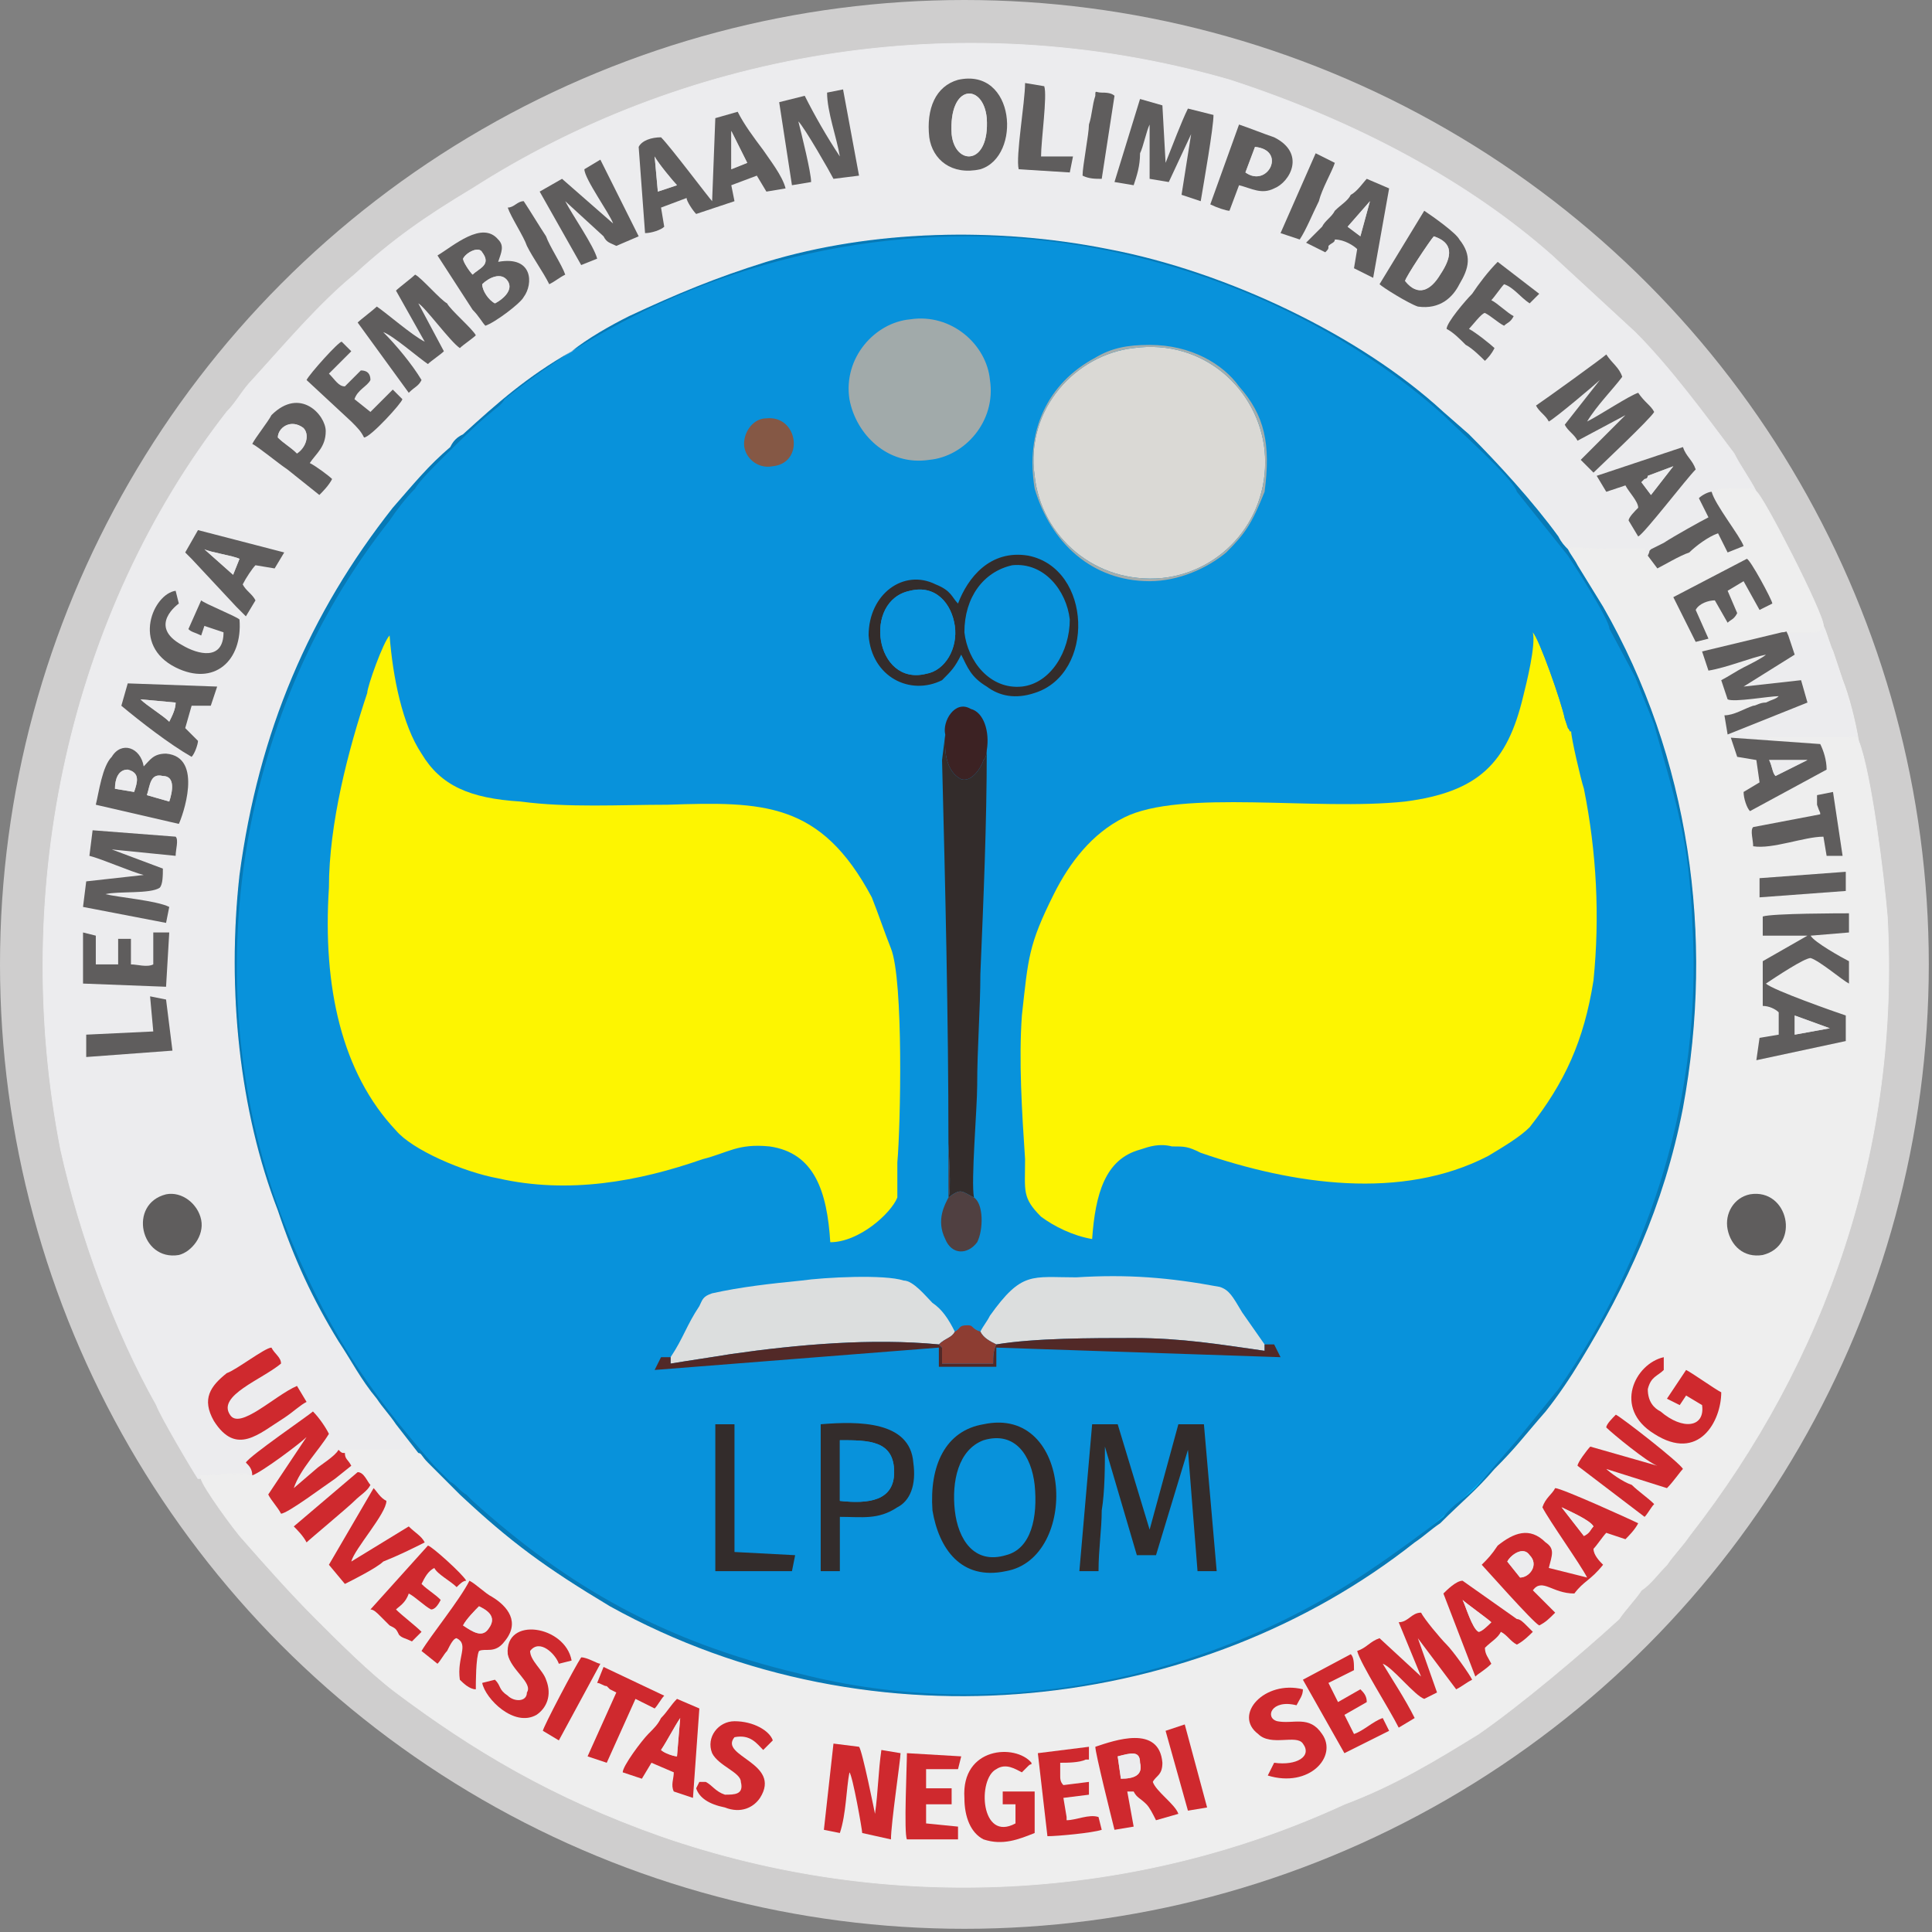 <?xml version="1.0" encoding="UTF-8"?>
<!DOCTYPE svg PUBLIC "-//W3C//DTD SVG 1.1//EN" "http://www.w3.org/Graphics/SVG/1.1/DTD/svg11.dtd">
<!-- Creator: CorelDRAW X8 -->
<svg xmlns="http://www.w3.org/2000/svg" xml:space="preserve" width="2410px" height="2410px" version="1.1" style="shape-rendering:geometricPrecision; text-rendering:geometricPrecision; image-rendering:optimizeQuality; fill-rule:evenodd; clip-rule:evenodd"
viewBox="0 0 605 605"
 xmlns:xlink="http://www.w3.org/1999/xlink">
 <rect x="0" y="0" width="605" height="605" fill="#808080" stroke="none"/>
 <defs>
  <style type="text/css">
   <![CDATA[
    .str0 {stroke:#00AFEF;stroke-width:0.523}
    .str1 {stroke:#ECECEE;stroke-width:0.226}
    .str2 {stroke:#EEEEEE;stroke-width:0.226}
    .fil8 {fill:#0779B6}
    .fil1 {fill:#0892DB}
    .fil9 {fill:#332C2B}
    .fil13 {fill:#3C2223}
    .fil14 {fill:#504041}
    .fil12 {fill:#522927}
    .fil11 {fill:#5F5D5D}
    .fil15 {fill:#855845}
    .fil17 {fill:#8D3D32}
    .fil7 {fill:#A1AAAA}
    .fil16 {fill:#A5ADAC}
    .fil10 {fill:#CF292E}
    .fil0 {fill:#CFCECE}
    .fil5 {fill:#DAD9D5}
    .fil6 {fill:#DCDEDE}
    .fil2 {fill:#ECECEE}
    .fil18 {fill:#EDECED}
    .fil3 {fill:#EEEEEE}
    .fil4 {fill:#FDF501}
   ]]>
  </style>
 </defs>
 <g id="Layer_x0020_1">
  <circle class="fil0" cx="302" cy="302" r="302"/>
  <circle class="fil1 str0" cx="302" cy="302" r="229"/>
  <path class="fil2 str1" d="M96 439c-2,1 -4,3 -7,5 -8,5 -15,12 -22,1 -4,-7 -1,-11 4,-15 3,-1 12,-8 14,-8 1,2 3,3 3,5 -6,5 -20,10 -16,16 3,5 14,-6 21,-9l3 5zm-44 -65c5,-1 10,3 11,8 1,5 -3,10 -7,11 -12,2 -16,-16 -4,-19zm2 -45l-27 2 0 -7 21 -1 -1 -11 5 1 2 16zm-28 -37l4 1 0 9 7 0 0 -8 4 0 0 8c2,0 5,1 7,0l0 -10 5 0 -1 17 -26 -1 0 -16zm3 -32l26 2c1,1 0,4 0,6l-20 -2 16 6c0,2 0,5 -1,6 -3,2 -13,1 -17,2 4,1 16,2 20,4l-1 5 -26 -5 1 -8 18 -2c-4,-1 -13,-5 -17,-6l1 -8zm1 -8c1,-4 2,-12 5,-15 3,-5 9,-3 10,3 2,-2 3,-4 7,-4 12,1 5,20 4,22l-26 -6zm10 -38l28 1 -2 6c-1,0 -2,0 -3,0 0,0 -1,0 -2,0 0,0 0,0 0,0l-1 0 -2 7 4 4c0,1 -1,4 -2,5 -7,-4 -16,-11 -22,-16l2 -7zm35 -20c1,13 -8,21 -20,15 -14,-7 -7,-23 0,-24l1 4c0,0 -10,7 1,13 5,3 13,5 13,-4l-6 -2 -1 3c-2,-1 -3,-1 -4,-2l4 -9c1,1 11,5 12,6zm-13 -28l27 7 -3 5 -6 -1c-1,1 -3,4 -4,6 1,2 3,3 4,5l-3 5 -1 -1c-1,-1 -1,-1 -2,-2l-14 -15c-1,-1 -1,-1 -2,-2l4 -7zm438 -17c3,-1 24,-8 27,-9 1,3 3,4 4,7 -3,3 -16,20 -18,21l-3 -5c0,-1 2,-3 3,-4 0,-2 -3,-5 -4,-7l-6 2 -3 -5zm-421 -10c1,-2 5,-7 6,-9 9,-9 17,0 17,5 0,5 -3,7 -5,10 2,1 6,4 7,5 -1,2 -3,4 -4,5l-10 -8c-3,-2 -9,-7 -11,-8zm402 -12c3,-2 21,-15 22,-16 2,3 4,4 5,7 -3,4 -8,9 -11,14 4,-2 13,-8 16,-9 2,3 4,4 5,6 -1,2 -18,18 -19,19 -1,-1 -3,-3 -4,-4l14 -14 -15 8c-1,-2 -3,-3 -4,-5l11 -14c-1,1 -14,12 -16,13 -1,-2 -3,-3 -4,-5zm-385 -8c1,-2 10,-12 11,-12 1,1 2,2 3,3 -2,2 -6,6 -7,7 2,2 3,4 5,4l5 -5c2,0 3,1 3,3 -1,2 -4,3 -5,6l5 4 7 -7 3 3c0,1 -10,12 -12,12 -1,-2 -2,-3 -4,-5l-14 -13zm48 -10c-3,-2 -11,-13 -13,-14l8 15c-1,1 -4,3 -5,4 -3,-2 -11,-9 -14,-10 4,4 9,10 12,15 -1,2 -2,2 -4,4l-16 -22c1,-1 5,-4 6,-5 3,2 11,9 15,11l-9 -16c1,-1 5,-4 6,-5 2,1 8,8 10,9 1,2 8,8 9,10 -1,1 -4,3 -5,4zm309 -6c0,-2 6,-9 8,-11 2,-3 5,-7 8,-10l13 10c-1,1 -2,2 -3,3 -3,-2 -5,-5 -8,-6 -1,1 -3,4 -4,5 2,1 5,4 7,5 -1,2 -2,2 -3,3 -2,-1 -4,-3 -6,-4 -1,0 -4,4 -5,5 2,1 7,5 8,6 -1,2 -2,3 -3,4 -1,-1 -4,-4 -6,-5 -2,-2 -4,-4 -6,-5zm-7 -37c3,2 10,7 11,9 4,5 3,9 0,14 -2,4 -6,8 -13,7 -3,-1 -11,-6 -12,-7l14 -23zm-309 14c5,-3 14,-11 19,-5 2,2 1,4 0,7 11,-2 11,7 8,11 -1,2 -9,8 -12,9 -1,-1 -2,-3 -4,-5l-11 -17zm22 -15c2,0 3,-2 5,-2 2,3 5,8 7,11 1,3 5,9 6,12 -2,1 -3,2 -5,3 -2,-4 -5,-8 -7,-12 -1,-3 -5,-9 -6,-12zm250 11c1,-1 1,-1 2,-2 1,-1 2,-2 3,-3 1,-2 3,-3 4,-5 2,-2 4,-3 5,-5 2,-1 4,-4 5,-5l7 3 -5 28c-2,-1 -4,-2 -6,-3l1 -6c-1,-1 -4,-3 -7,-3 0,1 -1,1 -2,2 0,1 0,1 -1,2l-6 -3zm-21 -37c3,1 8,3 11,4 10,5 5,14 0,16 -4,2 -7,0 -11,-1l-3 8c-1,0 -4,-1 -6,-2l9 -25zm-195 38c-2,-1 -3,-1 -4,-3l-12 -11c2,4 9,14 10,18l-5 2 -13 -23 7 -4 16 14c-1,-3 -9,-14 -9,-17l5 -3 12 24 -7 3zm219 -29l6 3c-1,3 -4,8 -5,12 -2,4 -4,9 -6,12l-6 -2 11 -25zm-181 -13c2,4 5,8 8,12 2,3 6,8 7,12l-6 1 -3 -5 -8 3 1 5 -12 4c-1,-1 -3,-4 -3,-5l-8 3 1 6c-1,1 -4,2 -6,2l-2 -27c1,-2 4,-3 7,-3 3,3 15,19 16,20l1 -26 7 -2zm69 -10c18,-4 20,24 7,28 -9,2 -15,-3 -16,-10 -1,-9 2,-16 9,-18zm57 6l7 2 1 18c2,-5 5,-13 7,-17l8 2c0,4 -3,21 -4,27l-6 -2 3 -19 -7 15 -6 -1 0 -17c-1,2 -2,7 -3,9 0,4 -1,7 -2,10l-6 -1 8 -26zm-18 24c0,-3 2,-13 2,-16 1,-3 1,-6 2,-9 0,-2 0,-1 2,-1 1,0 3,0 4,1l-4 26c-2,0 -4,0 -6,-1zm-78 1c-1,-2 -9,-16 -11,-18 1,4 4,16 4,19l-6 1 -4 -26 8 -2c3,6 7,13 11,19 -1,-6 -4,-14 -4,-20l5 -1 5 27 -8 1zm58 -3c-1,-4 2,-21 2,-27l6 1c1,3 -1,17 -1,22l10 0 -1 5 -16 -1zm-256 410c-1,-2 0,0 0,-1 5,0 13,-1 16,0 0,-2 -1,-3 -2,-4 1,-2 20,-15 21,-16 2,2 4,5 5,7 -3,5 -9,11 -11,17l7 -6c1,-1 6,-4 7,-6 1,1 1,1 2,1 -1,-2 0,0 0,-1l17 0c2,0 4,-1 6,1l-7 -9c-2,-3 -4,-5 -6,-8 -5,-6 -8,-12 -12,-18 -8,-13 -14,-26 -19,-41 -12,-31 -16,-69 -12,-105 6,-45 22,-82 48,-115 7,-8 11,-13 18,-19 1,-2 2,-3 4,-4 11,-10 20,-18 34,-26 5,-4 12,-8 18,-11 15,-7 27,-12 43,-17 33,-10 72,-11 107,-4 37,7 79,27 105,51l8 7c9,9 20,21 28,32 1,2 2,3 3,4 1,-1 9,0 12,0 4,0 8,0 12,0 1,3 0,1 1,2 1,-2 0,-1 1,-2l4 -2c3,-2 12,-7 14,-8l-3 -6c1,-1 3,-2 4,-2 2,-1 5,-1 7,-1 1,0 2,0 4,0 2,0 1,0 3,1 -2,-4 -5,-8 -7,-12 -9,-12 -20,-27 -31,-38l-26 -24c-26,-23 -61,-42 -101,-55 -87,-25 -173,-7 -237,34 -15,9 -25,16 -37,27 -11,9 -22,22 -32,33 -3,3 -5,7 -8,10 -49,63 -68,149 -52,231 6,27 17,57 30,80 1,3 11,20 13,23l1 0z"/>
  <path class="fil3 str2" d="M324 574c-5,2 -10,4 -16,2 -4,-2 -6,-7 -6,-13 -1,-16 16,-17 21,-11 0,1 0,0 -1,1l-2 2c-2,-1 -5,-3 -8,-1 -6,3 -5,23 6,17l0 -6 -4 0 0 -4 10 0 0 13zm-40 2c-1,-2 0,-23 0,-27l17 1 -1 4 -10 0 0 6 8 0 0 5 -8 0 0 6 10 1 0 4 -16 0zm-23 -30l8 1c1,1 5,21 5,21 1,-7 1,-13 2,-20l6 1c0,2 -3,22 -3,27l-9 -2c0,-1 -3,-18 -4,-19 -1,5 -1,13 -3,19l-5 -1 3 -27zm80 1l0 4 -1 0c-2,1 -6,1 -8,1 0,2 0,2 0,4 0,1 0,2 1,3l8 -1 0 4 -8 1 1 6c0,0 0,1 0,1 3,0 7,-2 10,-1l1 4c-3,1 -14,2 -17,2l-3 -26 16 -2zm2 0c6,-2 20,-7 21,5 0,4 -2,4 -3,6 1,3 7,7 8,10l-7 2c-1,-2 -2,-4 -3,-5 -2,-2 -3,-2 -4,-4l-2 0 2 11 -6 1c-1,-4 -6,-24 -6,-26zm-122 11c2,1 3,3 6,4 3,0 6,0 5,-4 0,-3 -7,-5 -9,-9 -2,-5 2,-10 7,-10 6,0 11,3 12,6 -1,1 -2,2 -3,3 -2,-2 -4,-5 -9,-4 -5,6 15,8 8,19 -2,3 -6,5 -11,3 -5,-1 -8,-3 -9,-6l1 -2c1,0 1,0 2,0zm150 -18l7 26 -6 1 -7 -25 6 -2zm-176 15c0,-2 6,-10 8,-12 2,-2 3,-3 4,-5 2,-2 3,-4 5,-6l7 3 -2 28 -6 -2c-1,-2 0,-4 0,-6l-7 -3 -3 5 -6 -2zm204 -3c7,1 12,-2 9,-6 -2,-3 -10,1 -14,-3 -8,-6 2,-17 14,-14 0,2 -1,3 -2,5 -8,-2 -10,4 -6,5 5,1 10,-2 14,4 5,7 -4,17 -17,13l2 -4zm-191 -21c-1,1 -2,3 -3,4l-6 -3 -9 20 -6 -2 9 -20 -2 -1c0,0 -1,-1 -1,-1 -1,0 -2,-1 -3,-1l2 -5 19 9zm215 -13c1,1 1,3 1,5l-8 4 3 6 7 -4c1,1 2,2 2,4l-7 4 3 6c3,-1 6,-4 9,-5l2 4 -14 7 -13 -23 15 -8zm-253 24c0,-1 10,-20 12,-23l0 0c2,0 5,2 6,2l-13 24 -5 -3zm-15 -16c2,2 1,3 4,5 2,2 6,2 6,-1 2,-3 -5,-7 -6,-12 -1,-12 18,-9 20,2l-4 1c-1,-3 -6,-8 -9,-4 0,3 4,6 5,9 2,5 0,9 -3,11 -7,4 -16,-5 -17,-10l4 -1zm-23 -9c3,-5 12,-16 15,-22 2,1 5,4 7,5 5,3 9,8 4,14 -3,4 -6,2 -8,3 -1,2 -1,10 -1,12 -2,0 -4,-2 -5,-3 -1,-7 3,-11 -1,-13 -1,0 -2,2 -3,4 -1,1 -2,3 -3,4l-5 -4zm321 -2c2,2 7,9 8,11 -2,1 -3,2 -5,3l-12 -16 6 17 -4 2c-3,-1 -10,-10 -13,-11 3,5 7,11 10,17l-5 3c-3,-6 -12,-20 -13,-24 3,-1 4,-3 7,-4l13 12 -7 -17c3,0 4,-3 7,-3 1,2 6,8 8,10zm-1 -16c1,-1 4,-4 6,-4l17 12c1,0 2,1 3,2l2 2c-1,1 -3,3 -5,4 -2,-1 -3,-3 -5,-4 -1,2 -3,3 -5,5 0,2 1,3 2,5 -2,2 -4,3 -5,4l-10 -26zm-318 -15c1,0 11,9 12,11 -1,0 -2,1 -3,2 -2,-2 -6,-4 -7,-6 -2,1 -3,3 -4,5 2,2 4,3 6,5 -1,2 -2,3 -3,3 -2,-1 -5,-4 -7,-5 -1,3 -3,4 -4,5 2,2 6,5 8,7 -2,2 -2,2 -3,3 -2,-1 -3,-1 -4,-2 -1,-2 -1,-2 -3,-3 -1,-1 -2,-2 -3,-3 -1,-1 -2,-2 -3,-2l18 -20zm359 15c-7,0 -10,-5 -13,-1l7 7c-2,2 -3,3 -5,4 -2,-1 -17,-18 -18,-19 2,-2 3,-3 5,-6 5,-4 10,-6 15,-1 3,2 2,4 1,8l12 3c-2,-4 -12,-18 -14,-22 1,-3 3,-4 4,-6 2,0 24,10 26,11 -1,2 -3,4 -4,5l-6 -2c-1,1 -3,4 -4,5 0,2 2,4 3,5 -4,5 -6,5 -9,9zm-376 -33c1,1 2,3 4,4 0,4 -10,15 -11,19l18 -11c2,2 4,3 5,5 -4,2 -8,4 -13,6 -2,2 -10,6 -12,7l-5 -6 14 -24zm-5 -5c2,0 3,3 4,4 -1,2 -3,3 -5,5 -2,2 -14,12 -15,13 -1,-2 -3,-4 -4,-5l20 -17zm391 -1c1,1 5,4 8,5 2,2 5,4 7,6 -1,1 -2,3 -3,4l-21 -16c0,-1 3,-5 4,-6l21 6c-3,-1 -14,-10 -16,-12 0,-1 2,-3 3,-4 2,1 20,15 21,17 -1,1 -3,4 -5,6l-19 -6zm36 -24c0,9 -7,22 -21,13 -13,-8 -6,-22 3,-24l0 4c-2,2 -4,2 -5,6 0,4 2,6 4,7 7,6 14,5 13,-2l-5 -3 -2 3 -4 -2 6 -9c2,1 9,6 11,7zm9 -62c12,-2 16,16 4,19 -6,1 -10,-3 -11,-8 -1,-5 2,-10 7,-11zm4 -87c3,-1 25,-1 27,-1l0 6 -12 1c1,2 10,7 12,8l0 7c-2,-1 -9,-7 -12,-8 -2,0 -11,6 -14,8 2,2 22,9 25,10l0 8 -28 6 1 -7 6 -1 0 -7c-1,-1 -3,-2 -5,-2l0 -14 14 -8 -14 0 0 -6zm26 -14l0 6 -27 2 0 -6 27 -2zm-6 -5l-1 -6c-6,0 -16,4 -22,3 0,-2 -1,-5 0,-6l21 -4c0,-1 0,0 -1,-3 0,-1 0,-2 0,-3l5 -1 3 20 -5 0zm-25 -93c1,0 8,13 8,14l-4 2 -5 -9 -5 3 3 7c-1,2 -2,2 -3,3l-4 -7c-2,0 -5,1 -6,3l4 9 -4 1 -7 -14 23 -12zm-31 -1c-1,-1 0,1 -1,-2 -4,0 -8,0 -12,0 -3,0 -11,-1 -12,0 1,2 2,3 3,5l8 13c27,47 35,103 25,157 -6,31 -18,56 -32,79 -3,5 -7,11 -11,16 -7,8 -9,11 -16,18 -6,7 -10,10 -17,17 -3,2 -5,4 -8,6 -67,53 -169,66 -252,20 -20,-12 -31,-20 -47,-35 -2,-2 -4,-4 -7,-7 -1,-1 -2,-2 -3,-3 -2,-2 -2,-3 -3,-3 -2,-2 -4,-1 -6,-1l-17 0c0,1 -1,-1 0,1 0,2 1,2 2,4l-5 4c-3,2 -15,11 -17,11 -1,-2 -3,-4 -4,-6l12 -18c-2,2 -14,11 -17,12 -3,-1 -11,0 -16,0 0,1 -1,-1 0,1 0,2 11,17 13,19 7,8 15,17 23,25 7,7 17,17 25,23 24,18 49,33 83,45 72,25 149,20 214,-10 16,-6 29,-14 42,-22 13,-9 32,-25 44,-36 2,-3 5,-6 7,-9 3,-2 5,-5 8,-8 2,-3 5,-6 7,-9 43,-55 66,-122 62,-194 -1,-12 -5,-45 -9,-55 -1,-2 -1,-1 -4,-1l-24 0 2 1c0,0 0,0 0,0l14 1c1,2 2,5 2,8l-24 13c-1,-1 -2,-4 -2,-6l5 -3 -1 -7 -6 -1 -2 -6c-2,0 0,0 -1,-1l-1 -6c3,0 6,-2 9,-3 1,0 2,-1 4,-1 2,-1 3,-1 4,-2 -3,0 -14,2 -16,1l-2 -6c2,-1 5,-3 7,-4 2,-1 6,-3 7,-4 -5,1 -12,4 -18,5l-2 -6 25 -6 1 0c0,0 0,0 0,0l2 0c2,0 3,0 4,0 5,0 5,0 6,-2 0,-4 -19,-41 -21,-42 -2,-1 -1,-1 -3,-1 -2,0 -3,0 -4,0 -2,0 -5,0 -7,1 1,4 9,14 10,17l-5 2 -3 -6c-3,1 -7,4 -9,6 -3,1 -8,4 -10,5l-3 -4z"/>
  <path class="fil4" d="M492 229c-1,0 0,0 -1,-1l-1 -3c-1,-5 -8,-25 -10,-27 1,4 -2,16 -3,20 -5,21 -14,30 -37,33 -28,3 -70,-4 -88,5 -10,5 -17,14 -22,24 -8,16 -8,20 -10,38 -1,14 0,30 1,45 0,10 -1,12 5,18 4,3 10,6 16,7 1,-14 4,-25 15,-28 3,-1 6,-2 10,-1 4,0 5,0 9,2 29,10 63,15 90,1 5,-3 10,-6 13,-9 11,-14 17,-27 20,-46 2,-20 1,-40 -3,-60 -1,-3 -4,-16 -4,-18z"/>
  <path class="fil4" d="M260 389c9,0 19,-9 21,-14 0,-2 0,-8 0,-11 1,-11 2,-57 -2,-67 -2,-5 -4,-11 -6,-16 -16,-30 -34,-30 -64,-29 -15,0 -31,1 -46,-1 -16,-1 -25,-5 -31,-15 -6,-9 -9,-24 -10,-37 -2,2 -7,16 -7,18 -6,18 -12,41 -12,61 -2,31 4,58 21,76 5,6 21,13 32,15 22,5 44,1 64,-6 8,-2 11,-5 21,-4 14,2 18,14 19,30z"/>
  <path class="fil5" d="M324 149c2,19 19,34 40,32 19,-2 34,-19 32,-40 -2,-19 -19,-35 -41,-32 -18,2 -34,19 -31,40z"/>
  <path class="fil6" d="M210 425l0 2c6,-1 13,-2 19,-3 21,-3 44,-5 65,-3 2,-2 4,-2 5,-4 -2,-4 -4,-7 -7,-9 -2,-2 -6,-7 -9,-7 -6,-2 -25,-1 -32,0 -10,1 -19,2 -28,4 -3,1 -3,2 -4,4 -4,6 -5,10 -9,16z"/>
  <path class="fil7" d="M266 125c2,11 12,21 25,19 11,-1 21,-12 19,-25 -1,-11 -12,-21 -25,-19 -11,1 -21,12 -19,25z"/>
  <path class="fil6" d="M307 417c1,2 3,3 5,4 12,-2 30,-2 43,-2 15,0 27,2 41,4l0 -2 -7 -10c-3,-5 -4,-7 -7,-8 -16,-3 -29,-4 -45,-3 -14,0 -17,-2 -27,12 -1,2 -2,3 -3,5z"/>
  <path class="fil8" d="M130 153c1,-2 6,-7 8,-9 3,-3 12,-12 16,-15 1,-1 3,-2 4,-4 40,-32 91,-51 145,-51 54,0 110,21 149,56 4,4 22,20 23,24 0,0 0,0 0,0l16 20c2,3 13,20 13,23l8 15c2,5 4,10 6,15 7,25 11,36 12,63 3,53 -13,103 -42,145l-13 16 -13 15c-3,3 -7,5 -10,9 -5,4 -16,12 -22,16 -51,35 -118,49 -180,33 -42,-10 -72,-27 -102,-54 -1,-1 -1,-1 -2,-2 -2,-1 -3,-3 -5,-4 -2,-2 -3,-3 -5,-5 -21,-24 -34,-43 -47,-76 -28,-72 -16,-158 33,-220 2,-3 5,-7 8,-10zm1 302c1,0 1,1 3,3 1,1 2,2 3,3 3,3 5,5 7,7 16,15 27,23 47,35 83,46 185,33 252,-20 3,-2 5,-4 8,-6 7,-7 11,-10 17,-17 7,-7 9,-10 16,-18 4,-5 8,-11 11,-16 14,-23 26,-48 32,-79 10,-54 2,-110 -25,-157l-8 -13c-1,-2 -2,-3 -3,-5 -1,-1 -2,-2 -3,-4 -8,-11 -19,-23 -28,-32l-8 -7c-26,-24 -68,-44 -105,-51 -35,-7 -74,-6 -107,4 -16,5 -28,10 -43,17 -6,3 -13,7 -18,11 -14,8 -23,16 -34,26 -2,1 -3,2 -4,4 -7,6 -11,11 -18,19 -26,33 -42,70 -48,115 -4,36 0,74 12,105 5,15 11,28 19,41 4,6 7,12 12,18 2,3 4,5 6,8l7 9z"/>
  <path class="fil9" d="M297 358c0,2 1,15 0,17 4,-3 4,-2 8,0 -1,-5 1,-28 1,-35 0,-12 1,-24 1,-35 1,-24 2,-47 2,-70 0,0 0,2 -1,3 -1,3 -4,7 -7,6 -6,-3 -5,-12 -5,-14l-1 8c1,39 2,81 2,120z"/>
  <path class="fil1" d="M317 177c-9,2 -15,10 -15,21 1,9 8,18 18,17 9,-1 15,-11 15,-21 -1,-9 -8,-18 -18,-17z"/>
  <path class="fil9" d="M338 492l6 0c0,-7 1,-13 1,-19 1,-6 1,-14 1,-20l10 34 6 0 10 -33 3 38 6 0 -4 -46 -8 0 -9 33 -10 -33 -8 0 -4 46z"/>
  <path class="fil1" d="M299 473c1,9 6,17 16,14 8,-2 10,-12 9,-22 -1,-9 -6,-17 -16,-14 -8,3 -10,13 -9,22z"/>
  <path class="fil1" d="M480 198c2,2 9,22 10,27l1 3c1,1 0,1 1,1 0,-1 0,0 0,-1l0 -1c0,0 0,0 0,0l26 0c-2,-5 -4,-10 -6,-15l-8 -15c0,2 -1,1 -5,1l-17 0c-2,0 0,-1 -2,0z"/>
  <path class="fil10" d="M472 489c1,-2 5,-5 7,-2 3,3 0,7 -3,7l-4 -5zm24 -8l-7 -9c2,1 9,4 10,6 -1,1 -1,2 -3,3zm-13 -9c2,4 12,18 14,22l-12 -3c1,-4 2,-6 -1,-8 -5,-5 -10,-3 -15,1 -2,3 -3,4 -5,6 1,1 16,18 18,19 2,-1 3,-2 5,-4l-7 -7c3,-4 6,1 13,1 3,-4 5,-4 9,-9 -1,-1 -3,-3 -3,-5 1,-1 3,-4 4,-5l6 2c1,-1 3,-3 4,-5 -2,-1 -24,-11 -26,-11 -1,2 -3,3 -4,6z"/>
  <path class="fil9" d="M299 473c-1,-9 1,-19 9,-22 10,-3 15,5 16,14 1,10 -1,20 -9,22 -10,3 -15,-5 -16,-14zm9 -27c-12,2 -17,13 -16,27 2,12 9,22 23,19 23,-4 21,-52 -7,-46z"/>
  <path class="fil11" d="M562 324l0 -6 11 4 -11 2zm-10 -37l0 6 14 0 -14 8 0 14c2,0 4,1 5,2l0 7 -6 1 -1 7 28 -6 0 -8c-3,-1 -23,-8 -25,-10 3,-2 12,-8 14,-8 3,1 10,7 12,8l0 -7c-2,-1 -11,-6 -12,-8l12 -1 0 -6c-2,0 -24,0 -27,1z"/>
  <path class="fil11" d="M205 49c1,2 6,8 7,9l-6 2 -1 -11zm24 -8l5 10 -5 2 0 -12zm-5 -4l-1 26c-1,-1 -13,-17 -16,-20 -3,0 -6,1 -7,3l2 27c2,0 5,-1 6,-2l-1 -6 8 -3c0,1 2,4 3,5l12 -4 -1 -5 8 -3 3 5 6 -1c-1,-4 -5,-9 -7,-12 -3,-4 -6,-8 -8,-12l-7 2z"/>
  <path class="fil2 str2" d="M558 198c2,0 1,-1 2,1l2 6 -16 10 18 -2 2 7 -25 10c1,1 -1,1 1,1l14 1c0,0 0,0 0,0l-2 -1 24 0c3,0 3,-1 4,1 -1,-6 -3,-14 -5,-19 -1,-3 -2,-6 -3,-9 -1,-2 -2,-6 -3,-8 -1,2 -1,2 -6,2 -1,0 -2,0 -4,0l-2 0c0,0 0,0 0,0l-1 0z"/>
  <path class="fil9" d="M285 185c8,-2 13,4 14,11 1,7 -3,14 -9,15 -16,4 -20,-23 -5,-26zm32 -8c10,-1 17,8 18,17 0,10 -6,20 -15,21 -10,1 -17,-8 -18,-17 0,-11 6,-19 15,-21zm-17 12c-2,-2 -2,-4 -7,-6 -10,-5 -21,3 -21,16 1,13 13,19 23,14 3,-3 4,-4 6,-8 2,4 3,7 8,10 4,3 9,4 15,2 19,-6 18,-39 -2,-43 -12,-2 -19,7 -22,15z"/>
  <path class="fil9" d="M263 451c9,0 17,0 17,10 0,9 -8,10 -17,9l0 -19zm-6 41l6 0 0 -17c7,0 12,1 18,-3 4,-2 6,-7 5,-14 -1,-13 -17,-13 -29,-12l0 46z"/>
  <path class="fil12" d="M312 421c-1,2 -1,4 -1,6l-16 0c0,-1 0,-2 0,-3 0,-1 0,-1 0,-2 -1,-1 0,0 -1,-1 -21,-2 -44,0 -65,3 -6,1 -13,2 -19,3l0 -2 -3 0 -2 4 89 -7 0 6 18 0 0 -6 89 3 -2 -4 -3 0 0 2c-14,-2 -26,-4 -41,-4 -13,0 -31,0 -43,2z"/>
  <path class="fil1" d="M285 185c-15,3 -11,30 5,26 6,-1 10,-8 9,-15 -1,-7 -6,-13 -14,-11z"/>
  <path class="fil11" d="M349 57l6 1c1,-3 2,-6 2,-10 1,-2 2,-7 3,-9l0 17 6 1 7 -15 -3 19 6 2c1,-6 4,-23 4,-27l-8 -2c-2,4 -5,12 -7,17l-1 -18 -7 -2 -8 26z"/>
  <path class="fil11" d="M481 127c1,2 3,3 4,5 2,-1 15,-12 16,-13l-11 14c1,2 3,3 4,5l15 -8 -14 14c1,1 3,3 4,4 1,-1 18,-17 19,-19 -1,-2 -3,-3 -5,-6 -3,1 -12,7 -16,9 3,-5 8,-10 11,-14 -1,-3 -3,-4 -5,-7 -1,1 -19,14 -22,16z"/>
  <path class="fil11" d="M541 230l25 -10 -2 -7 -18 2 16 -10 -2 -6c-1,-2 0,-1 -2,-1l-25 6 2 6c6,-1 13,-4 18,-5 -1,1 -5,3 -7,4 -2,1 -5,3 -7,4l2 6c2,1 13,-1 16,-1 -1,1 -2,1 -4,2 -2,0 -3,1 -4,1 -3,1 -6,3 -9,3l1 6z"/>
  <path class="fil11" d="M28 268c4,1 13,5 17,6l-18 2 -1 8 26 5 1 -5c-4,-2 -16,-3 -20,-4 4,-1 14,0 17,-2 1,-1 1,-4 1,-6l-16 -6 20 2c0,-2 1,-5 0,-6l-26 -2 -1 8z"/>
  <path class="fil10" d="M438 508l7 17 -13 -12c-3,1 -4,3 -7,4 1,4 10,18 13,24l5 -3c-3,-6 -7,-12 -10,-17 3,1 10,10 13,11l4 -2 -6 -17 12 16c2,-1 3,-2 5,-3 -1,-2 -6,-9 -8,-11 -2,-2 -7,-8 -8,-10 -3,0 -4,3 -7,3z"/>
  <path class="fil11" d="M124 91l9 16c-4,-2 -12,-9 -15,-11 -1,1 -5,4 -6,5l16 22c2,-2 3,-2 4,-4 -3,-5 -8,-11 -12,-15 3,1 11,8 14,10 1,-1 4,-3 5,-4l-8 -15c2,1 10,12 13,14 1,-1 4,-3 5,-4 -1,-2 -8,-8 -9,-10 -2,-1 -8,-8 -10,-9 -1,1 -5,4 -6,5z"/>
  <path class="fil10" d="M258 573l5 1c2,-6 2,-14 3,-19 1,1 4,18 4,19l9 2c0,-5 3,-25 3,-27l-6 -1c-1,7 -1,13 -2,20 0,0 -4,-20 -5,-21l-8 -1 -3 27z"/>
  <path class="fil10" d="M79 462c3,-1 15,-10 17,-12l-12 18c1,2 3,4 4,6 2,0 14,-9 17,-11l5 -4c-1,-2 -2,-2 -2,-4 -1,0 -1,0 -2,-1 -1,2 -6,5 -7,6l-7 6c2,-6 8,-12 11,-17 -1,-2 -3,-5 -5,-7 -1,1 -20,14 -21,16 1,1 2,2 2,4z"/>
  <path class="fil10" d="M503 447c2,2 13,11 16,12l-21 -6c-1,1 -4,5 -4,6l21 16c1,-1 2,-3 3,-4 -2,-2 -5,-4 -7,-6 -3,-1 -7,-4 -8,-5l19 6c2,-2 4,-5 5,-6 -1,-2 -19,-16 -21,-17 -1,1 -3,3 -3,4z"/>
  <path class="fil11" d="M183 53c0,3 8,14 9,17l-16 -14 -7 4 13 23 5 -2c-1,-4 -8,-14 -10,-18l12 11c1,2 2,2 4,3l7 -3 -12 -24 -5 3z"/>
  <path class="fil11" d="M259 29c0,6 3,14 4,20 -4,-6 -8,-13 -11,-19l-8 2 4 26 6 -1c0,-3 -3,-15 -4,-19 2,2 10,16 11,18l8 -1 -5 -27 -5 1z"/>
  <path class="fil11" d="M46 249c1,-3 1,-7 5,-6 4,0 3,5 2,8l-7 -2zm-10 -2c0,-3 1,-6 4,-6 4,1 3,4 2,7l-6 -1zm-6 5l26 6c1,-2 8,-21 -4,-22 -4,0 -5,2 -7,4 -1,-6 -7,-8 -10,-3 -3,3 -4,11 -5,15z"/>
  <path class="fil11" d="M151 89c2,-2 6,-4 8,-1 2,3 -2,6 -4,7 -2,-1 -4,-4 -4,-6zm-6 -8c1,-2 5,-4 6,-2 3,4 -1,5 -3,7 -1,-1 -3,-4 -3,-5zm-8 -1l11 17c2,2 3,4 4,5 3,-1 11,-7 12,-9 3,-4 3,-13 -8,-11 1,-3 2,-5 0,-7 -5,-6 -14,2 -19,5z"/>
  <path class="fil10" d="M350 550c4,-1 7,-2 7,2 1,4 -2,5 -6,5l-1 -7zm-7 -3c0,2 5,22 6,26l6 -1 -2 -11 2 0c1,2 2,2 4,4 1,1 2,3 3,5l7 -2c-1,-3 -7,-7 -8,-10 1,-2 3,-2 3,-6 -1,-12 -15,-7 -21,-5z"/>
  <path class="fil11" d="M298 42c-1,-16 10,-16 11,-5 1,15 -10,15 -11,5zm2 -17c-7,2 -10,9 -9,18 1,7 7,12 16,10 13,-4 11,-32 -7,-28z"/>
  <path class="fil10" d="M145 509c1,-2 4,-5 5,-6 2,1 6,3 3,7 -2,3 -5,1 -8,-1zm-13 8l5 4c1,-1 2,-3 3,-4 1,-2 2,-4 3,-4 4,2 0,6 1,13 1,1 3,3 5,3 0,-2 0,-10 1,-12 2,-1 5,1 8,-3 5,-6 1,-11 -4,-14 -2,-1 -5,-4 -7,-5 -3,6 -12,17 -15,22z"/>
  <polygon class="fil9" points="224,492 248,492 249,487 230,486 230,446 224,446 "/>
  <path class="fil11" d="M440 88c0,-1 8,-13 9,-14 6,2 6,6 2,12 -3,5 -7,7 -11,2zm-8 1c1,1 9,6 12,7 7,1 11,-3 13,-7 3,-5 4,-9 0,-14 -1,-2 -8,-7 -11,-9l-14 23z"/>
  <path class="fil10" d="M539 436c-2,-1 -9,-6 -11,-7l-6 9 4 2 2 -3 5 3c1,7 -6,8 -13,2 -2,-1 -4,-3 -4,-7 1,-4 3,-4 5,-6l0 -4c-9,2 -16,16 -3,24 14,9 21,-4 21,-13z"/>
  <path class="fil10" d="M96 439l-3 -5c-7,3 -18,14 -21,9 -4,-6 10,-11 16,-16 0,-2 -2,-3 -3,-5 -2,0 -11,7 -14,8 -5,4 -8,8 -4,15 7,11 14,4 22,-1 3,-2 5,-4 7,-5z"/>
  <path class="fil11" d="M75 194c-1,-1 -11,-5 -12,-6l-4 9c1,1 2,1 4,2l1 -3 6 2c0,9 -8,7 -13,4 -11,-6 -1,-13 -1,-13l-1 -4c-7,1 -14,17 0,24 12,6 21,-2 20,-15z"/>
  <path class="fil10" d="M324 574l0 -13 -10 0 0 4 4 0 0 6c-11,6 -12,-14 -6,-17 3,-2 6,0 8,1l2 -2c1,-1 1,0 1,-1 -5,-6 -22,-5 -21,11 0,6 2,11 6,13 6,2 11,0 16,-2z"/>
  <path class="fil11" d="M517 155l-3 -4 1 -1c0,0 1,0 1,-1l8 -3 -7 9zm-17 -6l3 5 6 -2c1,2 4,5 4,7 -1,1 -3,3 -3,4l3 5c2,-1 15,-18 18,-21 -1,-3 -3,-4 -4,-7 -3,1 -24,8 -27,9z"/>
  <path class="fil11" d="M556 243c-1,-1 -1,-3 -2,-5l12 0 -10 5zm0 -11l-14 -1 2 6 6 1 1 7 -5 3c0,2 1,5 2,6l24 -13c0,-3 -1,-6 -2,-8l-14 -1z"/>
  <path class="fil11" d="M429 63c0,0 0,0 0,0l-3 11 -4 -3 7 -8zm-20 13l6 3c1,-1 1,-1 1,-2 1,-1 2,-1 2,-2 3,0 6,2 7,3l-1 6c2,1 4,2 6,3l5 -28 -7 -3c-1,1 -3,4 -5,5 -1,2 -3,3 -5,5 -1,2 -3,3 -4,5 -1,1 -2,2 -3,3 -1,1 -1,1 -2,2z"/>
  <path class="fil10" d="M207 548c2,-3 4,-7 6,-10l-1 12c-1,0 -4,-1 -5,-2zm-12 7l6 2 3 -5 7 3c0,2 -1,4 0,6l6 2 2 -28 -7 -3c-2,2 -3,4 -5,6 -1,2 -2,3 -4,5 -2,2 -8,10 -8,12z"/>
  <path class="fil11" d="M44 219l11 1c0,2 -1,4 -2,6 -2,-2 -7,-5 -9,-7zm-6 2c6,5 15,12 22,16 1,-1 2,-4 2,-5l-4 -4 2 -7 1 0c0,0 0,0 0,0 1,0 2,0 2,0 1,0 2,0 3,0l2 -6 -28 -1 -2 7z"/>
  <path class="fil11" d="M64 172c2,1 9,2 11,3l-2 5 -9 -8zm-6 1c1,1 1,1 2,2l14 15c1,1 1,1 2,2l1 1 3 -5c-1,-2 -3,-3 -4,-5 1,-2 3,-5 4,-6l6 1 3 -5 -27 -7 -4 7z"/>
  <path class="fil10" d="M463 511c-2,-1 -4,-8 -5,-10 1,1 8,6 9,7 -1,1 -3,3 -4,3zm-11 -12l10 26c1,-1 3,-2 5,-4 -1,-2 -2,-3 -2,-5 2,-2 4,-3 5,-5 2,1 3,3 5,4 2,-1 4,-3 5,-4l-2 -2c-1,-1 -2,-2 -3,-2l-17 -12c-2,0 -5,3 -6,4z"/>
  <path class="fil11" d="M87 137c0,-3 4,-6 8,-3 2,2 1,6 -2,8 -2,-2 -4,-3 -6,-5zm-8 2c2,1 8,6 11,8l10 8c1,-1 3,-3 4,-5 -1,-1 -5,-4 -7,-5 2,-3 5,-5 5,-10 0,-5 -8,-14 -17,-5 -1,2 -5,7 -6,9z"/>
  <path class="fil11" d="M393 46c10,1 4,13 -3,8l3 -8zm-14 18c2,1 5,2 6,2l3 -8c4,1 7,3 11,1 5,-2 10,-11 0,-16 -3,-1 -8,-3 -11,-4l-9 25z"/>
  <path class="fil10" d="M155 526l-4 1c1,5 10,14 17,10 3,-2 5,-6 3,-11 -1,-3 -5,-6 -5,-9 3,-4 8,1 9,4l4 -1c-2,-11 -21,-14 -20,-2 1,5 8,9 6,12 0,3 -4,3 -6,1 -3,-2 -2,-3 -4,-5z"/>
  <path class="fil10" d="M221 558c-1,0 -1,0 -2,0l-1 2c1,3 4,5 9,6 5,2 9,0 11,-3 7,-11 -13,-13 -8,-19 5,-1 7,2 9,4 1,-1 2,-2 3,-3 -1,-3 -6,-6 -12,-6 -5,0 -9,5 -7,10 2,4 9,6 9,9 1,4 -2,4 -5,4 -3,-1 -4,-3 -6,-4z"/>
  <path class="fil10" d="M399 552l-2 4c13,4 22,-6 17,-13 -4,-6 -9,-3 -14,-4 -4,-1 -2,-7 6,-5 1,-2 2,-3 2,-5 -12,-3 -22,8 -14,14 4,4 12,0 14,3 3,4 -2,7 -9,6z"/>
  <path class="fil10" d="M103 490l5 6c2,-1 10,-5 12,-7 5,-2 9,-4 13,-6 -1,-2 -3,-3 -5,-5l-18 11c1,-4 11,-15 11,-19 -2,-1 -3,-3 -4,-4l-14 24z"/>
  <path class="fil10" d="M284 576l16 0 0 -4 -10 -1 0 -6 8 0 0 -5 -8 0 0 -6 10 0 1 -4 -17 -1c0,4 -1,25 0,27z"/>
  <path class="fil11" d="M96 119l14 13c2,2 3,3 4,5 2,0 12,-11 12,-12l-3 -3 -7 7 -5 -4c1,-3 4,-4 5,-6 0,-2 -1,-3 -3,-3l-5 5c-2,0 -3,-2 -5,-4 1,-1 5,-5 7,-7 -1,-1 -2,-2 -3,-3 -1,0 -10,10 -11,12z"/>
  <path class="fil10" d="M116 504c1,0 2,1 3,2 1,1 2,2 3,3 2,1 2,1 3,3 1,1 2,1 4,2 1,-1 1,-1 3,-3 -2,-2 -6,-5 -8,-7 1,-1 3,-2 4,-5 2,1 5,4 7,5 1,0 2,-1 3,-3 -2,-2 -4,-3 -6,-5 1,-2 2,-4 4,-5 1,2 5,4 7,6 1,-1 2,-2 3,-2 -1,-2 -11,-11 -12,-11l-18 20z"/>
  <path class="fil10" d="M325 549l3 26c3,0 14,-1 17,-2l-1 -4c-3,-1 -7,1 -10,1 0,0 0,-1 0,-1l-1 -6 8 -1 0 -4 -8 1c-1,-1 -1,-2 -1,-3 0,-2 0,-2 0,-4 2,0 6,0 8,-1l1 0 0 -4 -16 2z"/>
  <path class="fil11" d="M26 308l26 1 1 -17 -5 0 0 10c-2,1 -5,0 -7,0l0 -8 -4 0 0 8 -7 0 0 -9 -4 -1 0 16z"/>
  <path class="fil11" d="M453 103c2,1 4,3 6,5 2,1 5,4 6,5 1,-1 2,-2 3,-4 -1,-1 -6,-5 -8,-6 1,-1 4,-5 5,-5 2,1 4,3 6,4 1,-1 2,-1 3,-3 -2,-1 -5,-4 -7,-5 1,-1 3,-4 4,-5 3,1 5,4 8,6 1,-1 2,-2 3,-3l-13 -10c-3,3 -6,7 -8,10 -2,2 -8,9 -8,11z"/>
  <path class="fil11" d="M524 187l7 14 4 -1 -4 -9c1,-2 4,-3 6,-3l4 7c1,-1 2,-1 3,-3l-3 -7 5 -3 5 9 4 -2c0,-1 -7,-14 -8,-14l-23 12z"/>
  <path class="fil10" d="M408 526l13 23 14 -7 -2 -4c-3,1 -6,4 -9,5l-3 -6 7 -4c0,-2 -1,-3 -2,-4l-7 4 -3 -6 8 -4c0,-2 0,-4 -1,-5l-15 8z"/>
  <path class="fil1" d="M263 470c9,1 17,0 17,-9 0,-10 -8,-10 -17,-10l0 19z"/>
  <path class="fil11" d="M548 374c-5,1 -8,6 -7,11 1,5 5,9 11,8 12,-3 8,-21 -4,-19z"/>
  <path class="fil11" d="M52 374c-12,3 -8,21 4,19 4,-1 8,-6 7,-11 -1,-5 -6,-9 -11,-8z"/>
  <path class="fil13" d="M296 230c0,2 -1,11 5,14 3,1 6,-3 7,-6 1,-1 1,-3 1,-3 1,-6 -1,-12 -5,-13 -5,-3 -9,4 -8,8z"/>
  <path class="fil10" d="M187 527c1,0 2,1 3,1 0,0 1,1 1,1l2 1 -9 20 6 2 9 -20 6 3c1,-1 2,-3 3,-4l-19 -9 -2 5z"/>
  <path class="fil11" d="M516 174l3 4c2,-1 7,-4 10,-5 2,-2 6,-5 9,-6l3 6 5 -2c-1,-3 -9,-13 -10,-17 -1,0 -3,1 -4,2l3 6c-2,1 -11,6 -14,8l-4 2c-1,1 0,0 -1,2z"/>
  <path class="fil11" d="M569 249c0,1 0,2 0,3 1,3 1,2 1,3l-21 4c-1,1 0,4 0,6 6,1 16,-3 22,-3l1 6 5 0 -3 -20 -5 1z"/>
  <path class="fil11" d="M319 53l16 1 1 -5 -10 0c0,-5 2,-19 1,-22l-6 -1c0,6 -3,23 -2,27z"/>
  <polygon class="fil11" points="48,323 27,324 27,331 54,329 52,313 47,312 "/>
  <path class="fil14" d="M305 375c-4,-2 -4,-3 -8,0 1,-2 0,-15 0,-17 0,3 0,14 0,17 -1,2 -4,7 -1,13 2,5 7,5 10,1 2,-4 2,-12 -1,-14z"/>
  <path class="fil15" d="M233 139c0,4 4,8 9,7 10,-1 8,-16 -2,-15 -4,0 -7,4 -7,8z"/>
  <path class="fil11" d="M401 73l6 2c2,-3 4,-8 6,-12 1,-4 4,-9 5,-12l-6 -3 -11 25z"/>
  <path class="fil11" d="M159 65c1,3 5,9 6,12 2,4 5,8 7,12 2,-1 3,-2 5,-3 -1,-3 -5,-9 -6,-12 -2,-3 -5,-8 -7,-11 -2,0 -3,2 -5,2z"/>
  <path class="fil2" d="M298 42c1,10 12,10 11,-5 -1,-11 -12,-11 -11,5z"/>
  <path class="fil16" d="M324 149c-3,-21 13,-38 31,-40 22,-3 39,13 41,32 2,21 -13,38 -32,40 -21,2 -38,-13 -40,-32zm0 4c5,17 18,29 36,29 9,0 18,-4 24,-9 6,-6 8,-9 12,-19 2,-15 0,-24 -8,-33 -5,-7 -15,-13 -28,-13 -7,0 -12,1 -17,4 -15,8 -22,23 -19,41z"/>
  <path class="fil10" d="M170 542l5 3 13 -24c-1,0 -4,-2 -6,-2l0 0c-2,3 -12,22 -12,23z"/>
  <path class="fil11" d="M339 55c2,1 4,1 6,1l4 -26c-1,-1 -3,-1 -4,-1 -2,0 -2,-1 -2,1 -1,3 -1,6 -2,9 0,3 -2,13 -2,16z"/>
  <path class="fil10" d="M92 478c1,1 3,3 4,5 1,-1 13,-11 15,-13 2,-2 4,-3 5,-5 -1,-1 -2,-4 -4,-4l-20 17z"/>
  <polygon class="fil11" points="551,275 551,281 578,279 578,273 "/>
  <polygon class="fil10" points="365,542 372,567 378,566 371,540 "/>
  <path class="fil17" d="M299 417c-1,2 -3,2 -5,4 1,1 0,0 1,1 0,1 0,1 0,2 0,1 0,2 0,3l16 0c0,-2 0,-4 1,-6 -2,-1 -4,-2 -5,-4 -3,-1 -2,-2 -4,-2 -3,0 -2,1 -4,2z"/>
  <path class="fil2" d="M440 88c4,5 8,3 11,-2 4,-6 4,-10 -2,-12 -1,1 -9,13 -9,14z"/>
  <path class="fil2" d="M390 54c7,5 13,-7 3,-8l-3 8z"/>
  <path class="fil2" d="M87 137c2,2 4,3 6,5 3,-2 4,-6 2,-8 -4,-3 -8,0 -8,3z"/>
  <path class="fil2" d="M46 249l7 2c1,-3 2,-8 -2,-8 -4,-1 -4,3 -5,6z"/>
  <path class="fil2" d="M151 89c0,2 2,5 4,6 2,-1 6,-4 4,-7 -2,-3 -6,-1 -8,1z"/>
  <path class="fil2" d="M145 509c3,2 6,4 8,1 3,-4 -1,-6 -3,-7 -1,1 -4,4 -5,6z"/>
  <path class="fil2" d="M472 489l4 5c3,0 6,-4 3,-7 -2,-3 -6,0 -7,2z"/>
  <path class="fil2" d="M350 550l1 7c4,0 7,-1 6,-5 0,-4 -3,-3 -7,-2z"/>
  <path class="fil2" d="M36 247l6 1c1,-3 2,-6 -2,-7 -3,0 -4,3 -4,6z"/>
  <path class="fil2" d="M145 81c0,1 2,4 3,5 2,-2 6,-3 3,-7 -1,-2 -5,0 -6,2z"/>
  <path class="fil18" d="M463 511c1,0 3,-2 4,-3 -1,-1 -8,-6 -9,-7 1,2 3,9 5,10z"/>
  <path class="fil2" d="M212 58c-1,-1 -6,-7 -7,-9l1 11 6 -2z"/>
  <path class="fil18" d="M207 548c1,1 4,2 5,2l1 -12c-2,3 -4,7 -6,10z"/>
  <path class="fil2" d="M44 219c2,2 7,5 9,7 1,-2 2,-4 2,-6l-11 -1z"/>
  <path class="fil2" d="M73 180l2 -5c-2,-1 -9,-2 -11,-3l9 8z"/>
  <path class="fil2" d="M556 243l10 -5 -12 0c1,2 1,4 2,5z"/>
  <polygon class="fil2" points="573,322 562,318 562,324 "/>
  <polygon class="fil2" points="229,53 234,51 229,41 "/>
  <path class="fil18" d="M496 481c2,-1 2,-2 3,-3 -1,-2 -8,-5 -10,-6l7 9z"/>
  <path class="fil2" d="M524 146l-8 3c0,1 -1,1 -1,1l-1 1 3 4 7 -9z"/>
  <path class="fil2" d="M422 71l4 3 3 -11c0,0 0,0 0,0l-7 8z"/>
 </g>
</svg>
